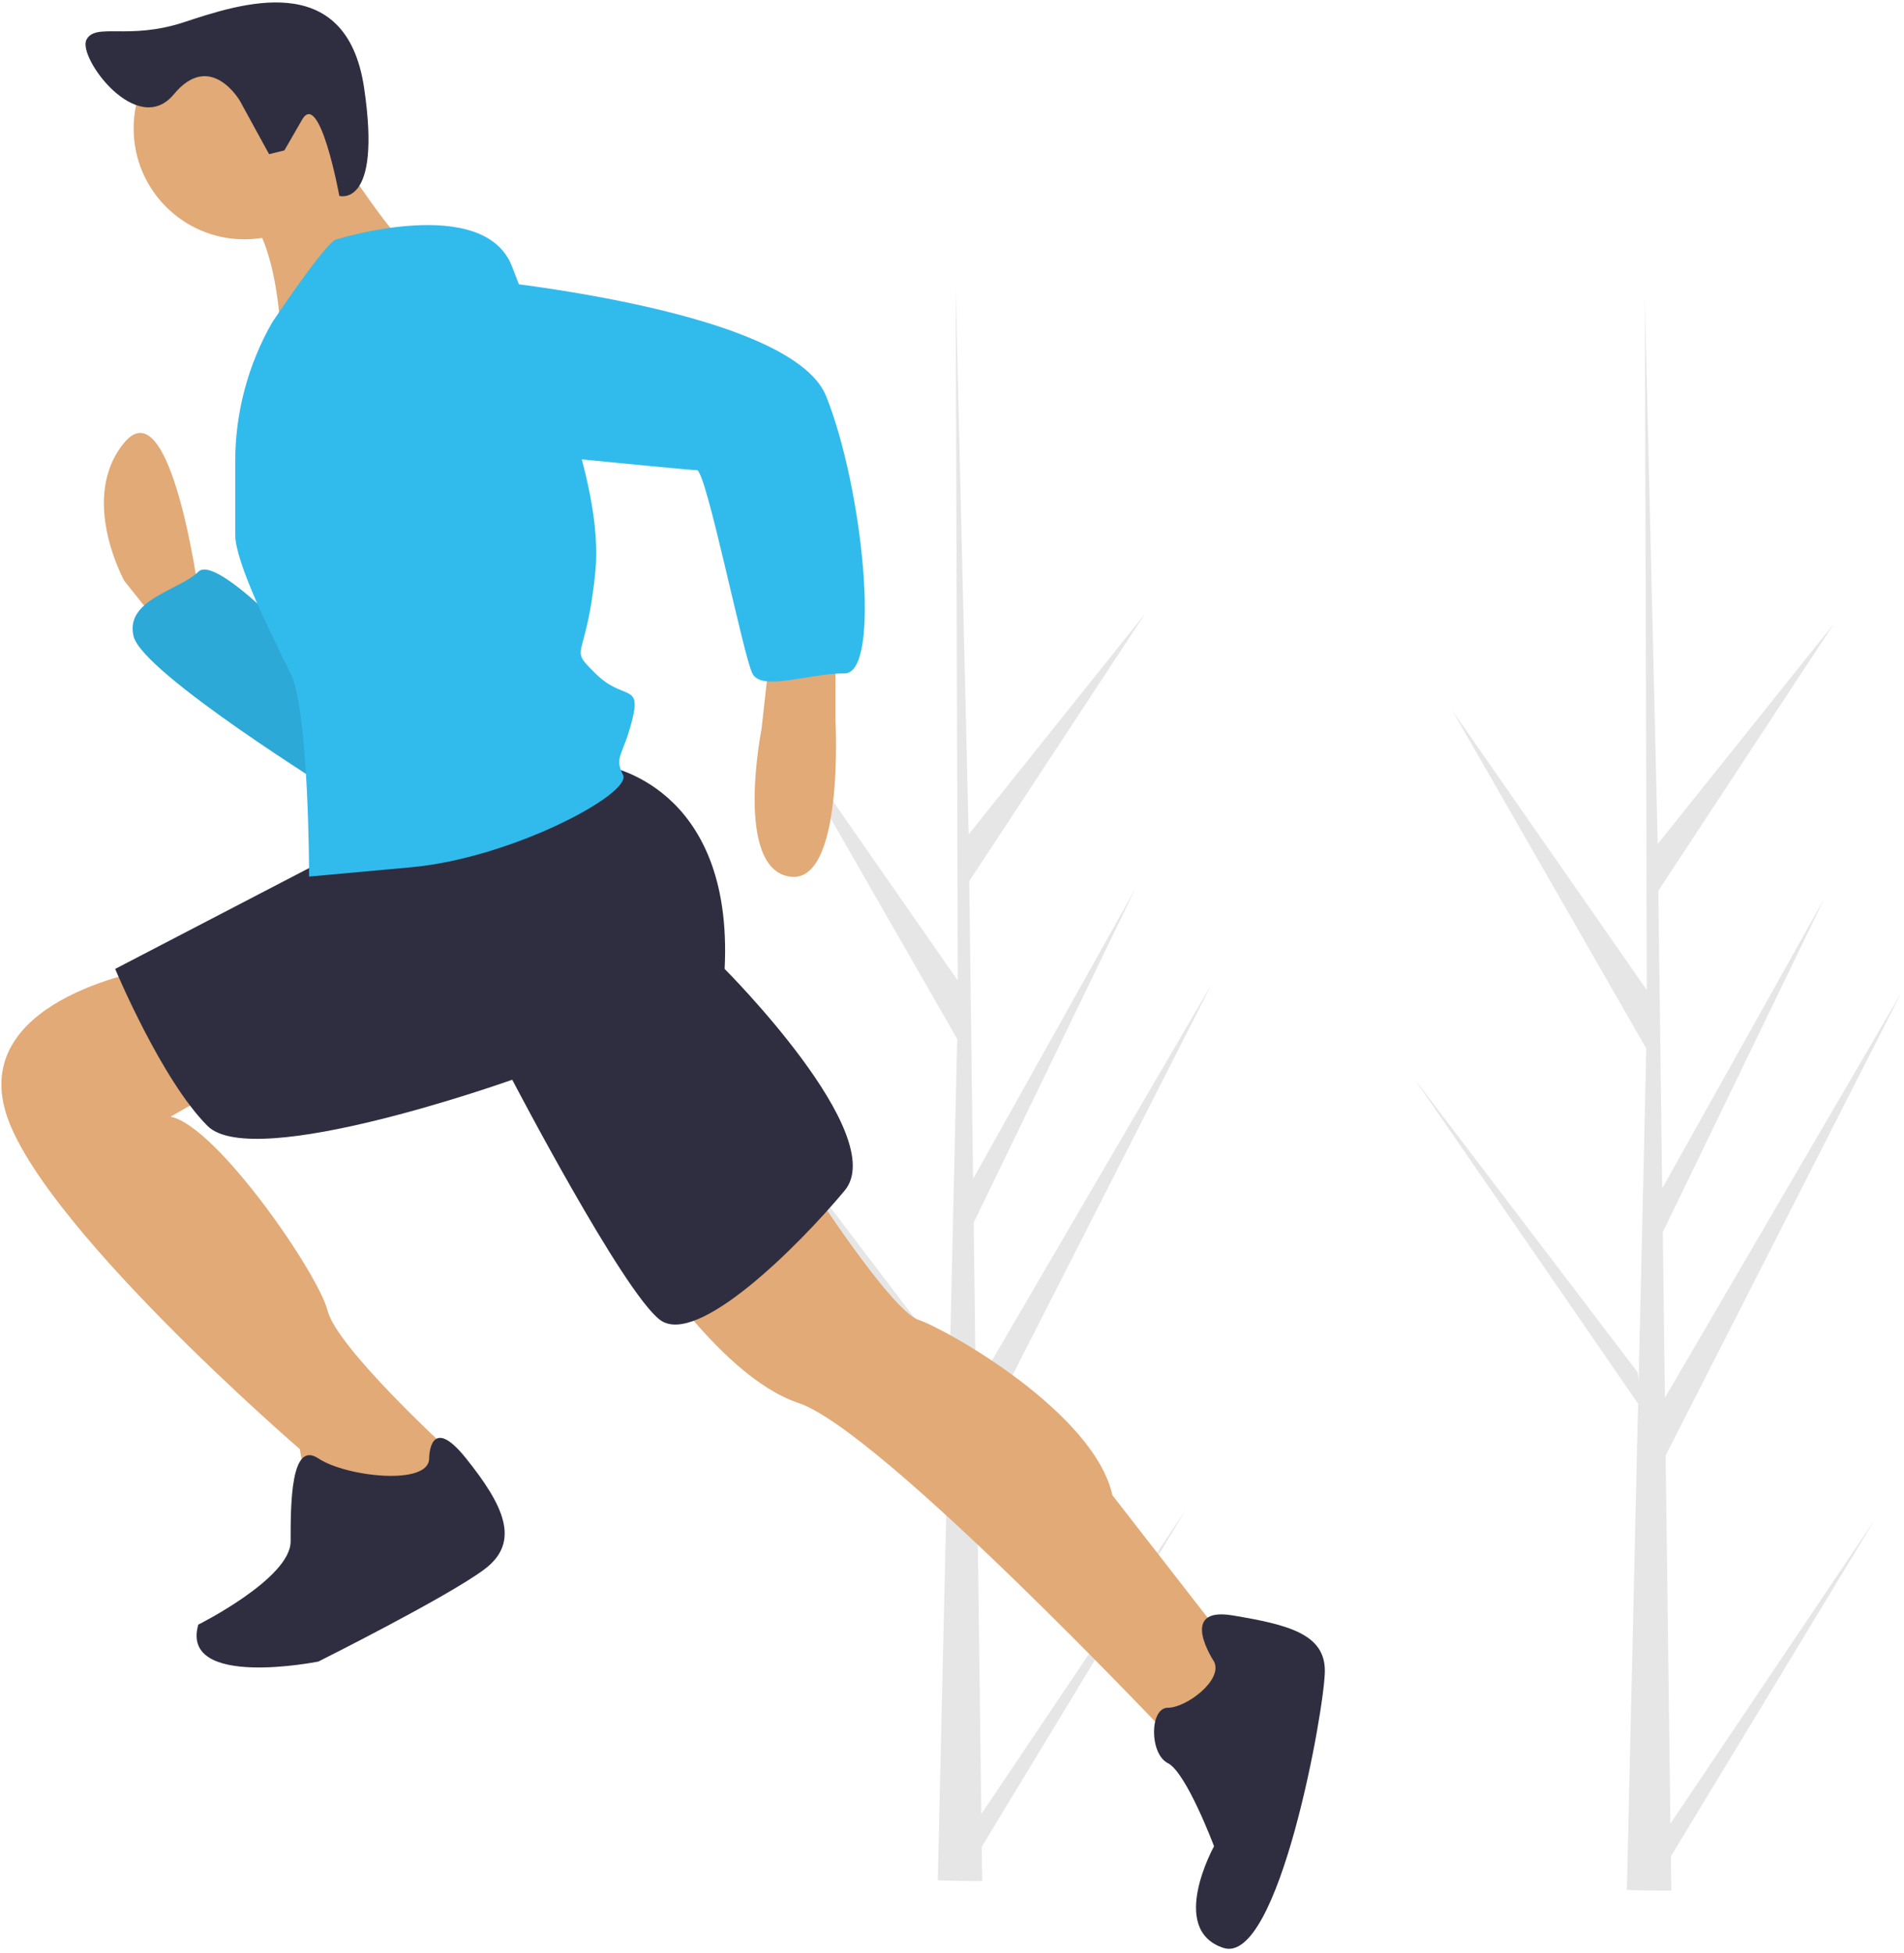 <svg width="432" height="443" viewBox="0 0 432 443" fill="none" xmlns="http://www.w3.org/2000/svg">
<path d="M222.656 411.528L269.114 342.44L222.751 418.96L222.848 426.734C219.456 426.76 216.098 426.704 212.772 426.565L215.076 326.634L215.013 325.863L215.098 325.714L215.318 316.271L164.442 242.404L215.258 309.204L215.439 311.2L217.179 235.699L173.235 159.115L217.304 222.435L216.844 66.016L216.845 65.495L216.86 66.007L219.777 189.287L259.827 139.211L219.909 199.907L220.783 267.441L257.636 201.53L220.918 277.37L221.405 314.922L275 223.109L221.568 328.023L222.656 411.528Z" fill="#E6E6E6"/>
<path d="M379.005 413.704L425.463 344.616L379.101 421.136L379.197 428.91C375.806 428.936 372.447 428.88 369.121 428.741L371.426 328.81L371.362 328.039L371.448 327.89L371.668 318.448L320.791 244.581L371.608 311.38L371.788 313.376L373.529 237.875L329.585 161.292L373.654 224.611L373.194 68.192L373.195 67.671L373.21 68.183L376.127 191.463L416.177 141.387L376.258 202.083L377.132 269.617L413.986 203.707L377.268 279.546L377.754 317.099L431.35 225.286L377.917 330.199L379.005 413.704Z" fill="#E6E6E6"/>
<path d="M44.988 133.907C44.988 133.907 38.702 87.814 28.227 100.385C17.751 112.956 28.227 131.812 28.227 131.812L36.607 142.288L44.988 136.003V133.907Z" fill="#E1AA76"/>
<path d="M70.13 148.574C70.13 148.574 49.178 125.527 44.988 129.717C40.798 133.907 28.227 136.003 30.322 144.383C32.417 152.764 76.415 180.001 76.415 180.001L70.13 148.574Z" fill="#31BBED"/>
<path opacity="0.1" d="M70.13 148.574C70.13 148.574 49.178 125.527 44.988 129.717C40.798 133.907 28.227 136.003 30.322 144.383C32.417 152.764 76.415 180.001 76.415 180.001L70.13 148.574Z" fill="black"/>
<path d="M189.554 146.478V163.24C189.554 163.24 191.649 200.952 179.078 198.857C166.507 196.762 172.793 165.335 172.793 165.335L174.888 146.478L189.554 146.478Z" fill="#E1AA76"/>
<path d="M183.268 267.998C183.268 267.998 202.125 297.33 208.41 299.425C214.696 301.52 248.218 320.377 252.409 339.233L281.741 376.946L267.075 395.802C267.075 395.802 200.03 324.567 181.173 318.281C162.317 311.996 143.46 280.569 143.46 280.569L183.268 267.998Z" fill="#E1AA76"/>
<path d="M34.512 219.809C34.512 219.809 -5.296 226.094 0.99 251.236C7.275 276.378 68.035 328.757 68.035 328.757L70.13 341.328L93.177 345.518L103.652 335.043L101.557 328.757C101.557 328.757 76.415 305.71 74.32 297.33C72.225 288.949 49.178 255.427 38.702 253.332L53.368 244.951L34.512 219.809Z" fill="#E1AA76"/>
<path d="M275.455 376.946C275.455 376.946 267.075 364.375 279.646 366.47C292.217 368.565 300.597 370.66 300.597 379.041C300.597 387.422 290.121 446.086 277.55 441.896C264.979 437.705 275.455 418.849 275.455 418.849C275.455 418.849 269.17 402.088 264.98 399.993C260.789 397.898 260.789 387.422 264.98 387.422C269.17 387.422 277.55 381.136 275.455 376.946Z" fill="#2F2E41"/>
<path d="M97.367 330.852C97.367 330.852 97.367 320.377 105.747 330.852C114.128 341.328 118.318 349.709 109.938 355.994C101.557 362.28 72.225 376.946 72.225 376.946C72.225 376.946 40.798 383.231 44.988 368.565C44.988 368.565 65.939 358.089 65.939 349.709C65.939 341.328 65.939 326.662 72.225 330.852C78.51 335.043 97.367 337.138 97.367 330.852Z" fill="#2F2E41"/>
<path d="M137.175 173.715C137.175 173.715 166.507 177.906 164.412 219.809C164.412 219.809 202.125 257.522 191.649 270.093C181.173 282.664 158.126 305.71 149.746 299.425C141.365 293.139 116.223 244.951 116.223 244.951C116.223 244.951 57.559 265.902 47.083 255.427C36.607 244.951 26.131 219.809 26.131 219.809L78.51 192.572L137.175 173.715Z" fill="#2F2E41"/>
<path d="M55.464 54.291C69.349 54.291 80.606 43.035 80.606 29.149C80.606 15.264 69.349 4.008 55.464 4.008C41.578 4.008 30.322 15.264 30.322 29.149C30.322 43.035 41.578 54.291 55.464 54.291Z" fill="#E1AA76"/>
<path d="M74.32 31.245C74.32 31.245 88.986 54.291 93.177 56.386C97.367 58.482 63.844 79.433 63.844 79.433C63.844 79.433 63.844 52.196 53.368 45.911L74.32 31.245Z" fill="#E1AA76"/>
<path d="M76.415 54.291C76.415 54.291 109.938 43.816 116.223 60.577C122.509 77.338 137.175 108.766 135.08 129.717C132.985 150.669 128.794 146.478 135.08 152.764C141.365 159.049 145.555 154.859 143.46 163.24C141.365 171.62 139.27 171.62 141.365 175.811C143.46 180.001 116.223 194.667 93.177 196.762L70.13 198.857C70.13 198.857 70.13 161.144 65.939 152.764C61.749 144.383 53.368 127.622 53.368 121.336V104.706C53.368 93.636 56.257 82.759 61.749 73.148V73.148C61.749 73.148 74.32 54.291 76.415 54.291Z" fill="#31BBED"/>
<path d="M101.557 62.672C101.557 62.672 179.078 68.957 187.459 89.909C195.839 110.861 200.03 152.764 191.649 152.764C183.268 152.764 172.793 156.954 170.697 152.764C168.602 148.574 160.222 106.67 158.126 106.67C156.031 106.67 93.177 100.385 93.177 100.385C93.177 100.385 65.939 66.862 101.557 62.672Z" fill="#31BBED"/>
<path d="M54.453 22.916C54.453 22.916 47.782 11.322 39.442 21.393C31.102 31.464 17.535 12.957 19.617 9.008C21.7 5.059 29.055 9.185 41.66 5.065C54.264 0.944 78.544 -7.45 82.611 19.932C86.677 47.314 76.992 44.443 76.992 44.443C76.992 44.443 72.553 20.18 68.541 27.149L64.529 34.119L61.049 34.975L54.453 22.916Z" fill="#2F2E41"/>
</svg>

